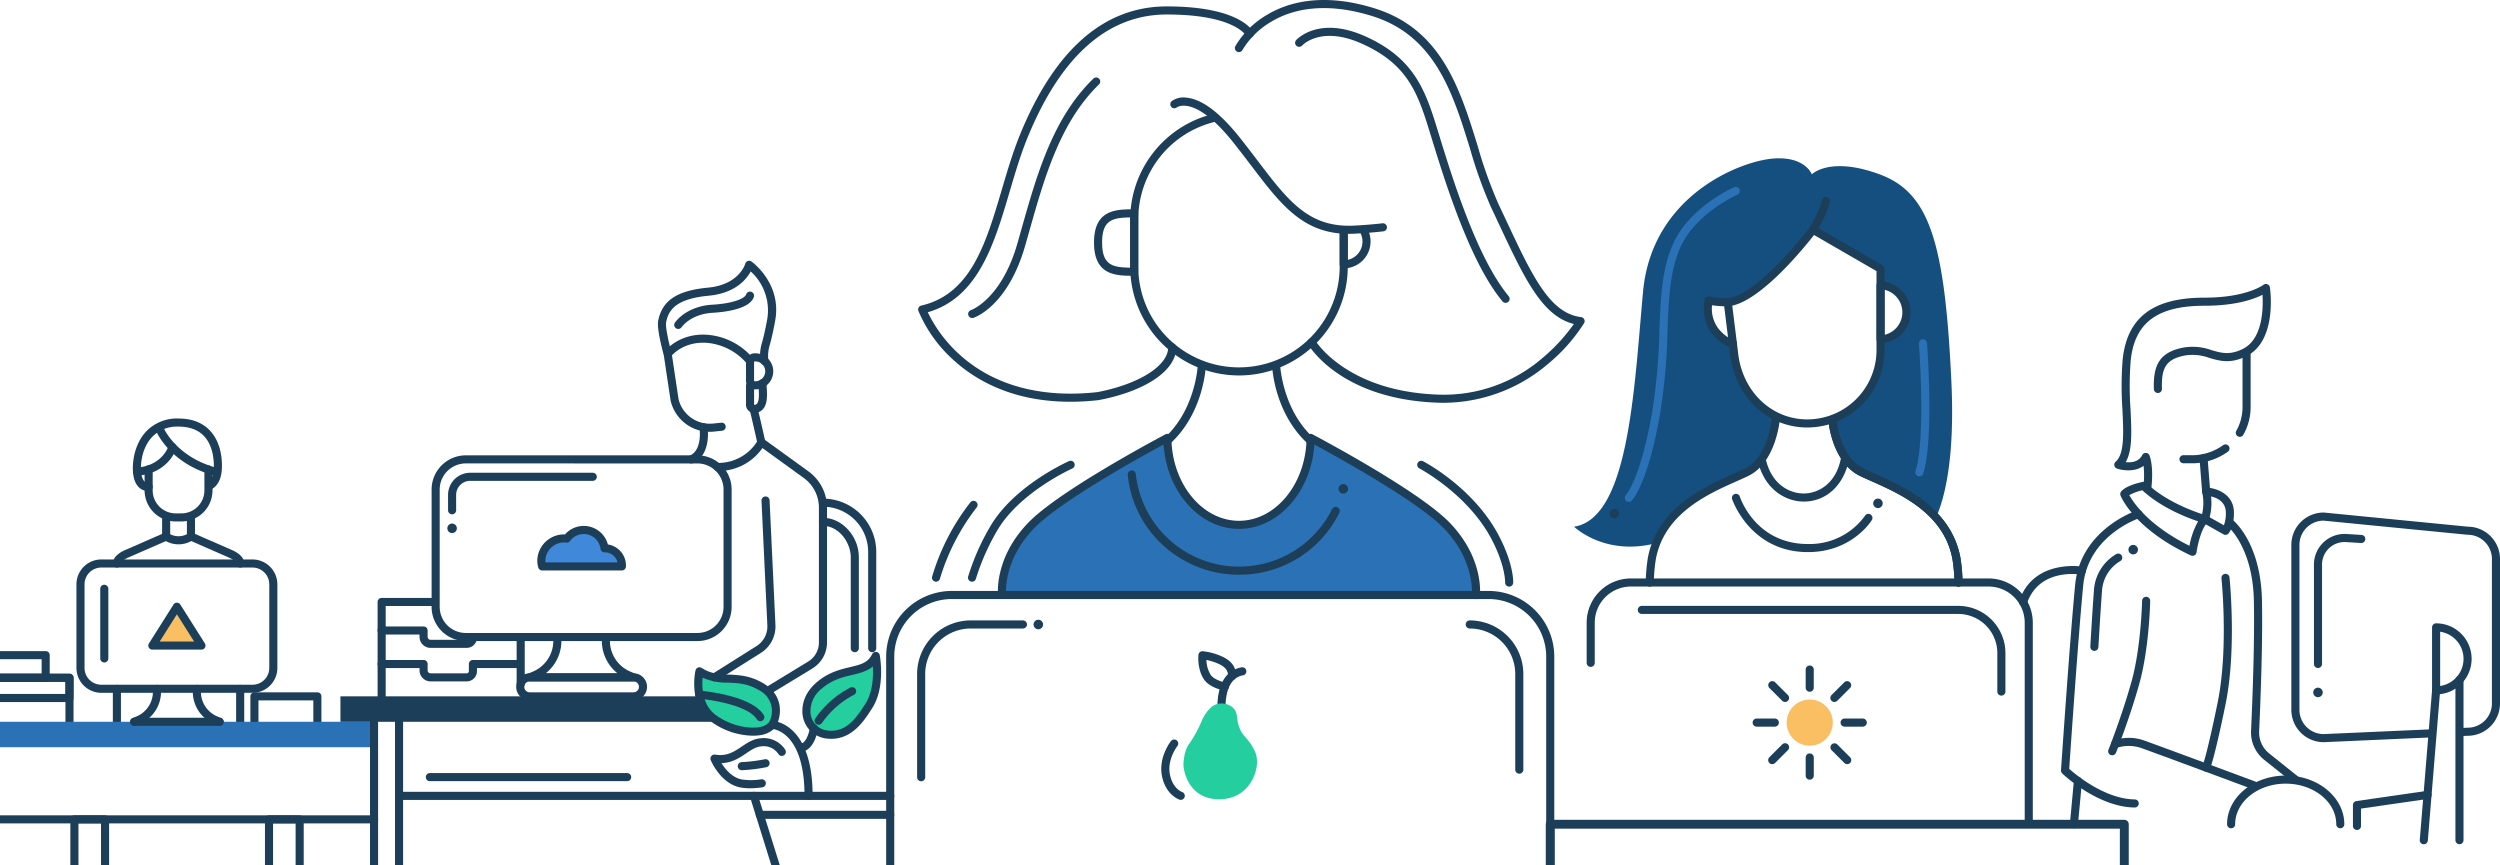 <svg xmlns="http://www.w3.org/2000/svg" width="767.572" height="265.733" viewBox="0 0 767.572 265.733">
  <g id="illustration_start_learning_now" data-name="illustration start learning now" transform="translate(-83.792 -1355.116)">
    <path id="Path_2567" data-name="Path 2567" d="M106.368,1808.227v-14.984a1.242,1.242,0,0,0-1.243-1.242H83.792v2.485h20.091v12.5H83.792v2.485h21.334A1.243,1.243,0,0,0,106.368,1808.227Z" transform="translate(0 -230.036)" fill="#1c3e58"/>
    <g id="Group_369" data-name="Group 369" transform="translate(156.293 1565.345)">
      <path id="Path_2568" data-name="Path 2568" d="M238.128,1813.227a1.242,1.242,0,0,1-1.243-1.243v-11.6a1.243,1.243,0,0,1,2.485,0v11.6A1.242,1.242,0,0,1,238.128,1813.227Z" transform="translate(-236.885 -1799.139)" fill="#1c3e58"/>
    </g>
    <g id="Group_370" data-name="Group 370" transform="translate(118.444 1565.345)">
      <path id="Path_2569" data-name="Path 2569" d="M158.2,1812.862a1.242,1.242,0,0,1-1.243-1.242v-11.239a1.243,1.243,0,0,1,2.485,0v11.239A1.242,1.242,0,0,1,158.2,1812.862Z" transform="translate(-156.962 -1799.139)" fill="#1c3e58"/>
    </g>
    <g id="Group_371" data-name="Group 371" transform="translate(160.667 1567.675)">
      <path id="Path_2570" data-name="Path 2570" d="M266.687,1815.817H247.363a1.242,1.242,0,0,1-1.243-1.243V1805.3a1.243,1.243,0,0,1,1.243-1.243h19.324a1.243,1.243,0,0,1,1.243,1.243v9.274A1.242,1.242,0,0,1,266.687,1815.817Zm-18.081-2.485h16.839v-6.789H248.605Z" transform="translate(-246.12 -1804.058)" fill="#1c3e58"/>
    </g>
    <g id="Group_372" data-name="Group 372" transform="translate(83.792 1576.719)">
      <rect id="Rectangle_112" data-name="Rectangle 112" width="114.847" height="7.812" fill="#2b71b5"/>
    </g>
    <path id="Path_2571" data-name="Path 2571" d="M324.919,1820.554a1.242,1.242,0,0,0-1.242,1.242v44.13h2.485V1821.8A1.243,1.243,0,0,0,324.919,1820.554Z" transform="translate(-126.281 -245.077)" fill="#1c3e58"/>
    <path id="Path_2572" data-name="Path 2572" d="M341.125,1820.554a1.243,1.243,0,0,0-1.243,1.242v44.13h2.485V1821.8A1.243,1.243,0,0,0,341.125,1820.554Z" transform="translate(-134.812 -245.077)" fill="#1c3e58"/>
    <path id="Path_2573" data-name="Path 2573" d="M1263.575,1886.729H1087.322a1.367,1.367,0,0,0-1.367,1.367v12.666h2.734v-11.3h173.519v11.3h2.734V1888.1A1.367,1.367,0,0,0,1263.575,1886.729Z" transform="translate(-527.561 -279.913)" fill="#1c3e58"/>
    <g id="Group_373" data-name="Group 373" transform="translate(767.564 1593.236)">
      <path id="Path_2574" data-name="Path 2574" d="M1562.4,1874.243a1.242,1.242,0,0,1-1.242-1.243c0-6.872-6.961-12.462-15.518-12.462s-15.518,5.591-15.518,12.462a1.242,1.242,0,1,1-2.485,0c0-8.241,8.076-14.947,18-14.947s18,6.705,18,14.947A1.242,1.242,0,0,1,1562.4,1874.243Z" transform="translate(-1527.634 -1858.053)" fill="#1c3e58"/>
    </g>
    <g id="Group_374" data-name="Group 374" transform="translate(806.211 1597.932)">
      <path id="Path_2575" data-name="Path 2575" d="M1610.484,1879.977a1.242,1.242,0,0,1-1.242-1.243v-6.4a1.242,1.242,0,0,1,1.064-1.23l21.654-3.127a1.242,1.242,0,1,1,.355,2.459l-20.589,2.974v5.319A1.242,1.242,0,0,1,1610.484,1879.977Z" transform="translate(-1609.242 -1867.969)" fill="#1c3e58"/>
    </g>
    <g id="Group_375" data-name="Group 375" transform="translate(837.679 1562.615)">
      <path id="Path_2576" data-name="Path 2576" d="M1676.931,1845.1a1.242,1.242,0,0,1-1.243-1.242v-49.226a1.242,1.242,0,0,1,2.485,0v49.226A1.242,1.242,0,0,1,1676.931,1845.1Z" transform="translate(-1675.688 -1793.395)" fill="#1c3e58"/>
    </g>
    <g id="Group_376" data-name="Group 376" transform="translate(826.722 1565.808)">
      <path id="Path_2577" data-name="Path 2577" d="M1653.8,1848.654c-.034,0-.068,0-.1,0a1.243,1.243,0,0,1-1.137-1.34l3.78-46.032a1.243,1.243,0,1,1,2.477.2l-3.78,46.032A1.243,1.243,0,0,1,1653.8,1848.654Z" transform="translate(-1652.553 -1800.136)" fill="#1c3e58"/>
    </g>
    <g id="Group_380" data-name="Group 380" transform="translate(567.071 1403.723)">
      <g id="Group_377" data-name="Group 377" transform="translate(47.19 44.195)">
        <path id="Path_2578" data-name="Path 2578" d="M1203.922,1551.117l1.568,12.59C1204.924,1559.131,1203.922,1551.117,1203.922,1551.117Z" transform="translate(-1203.922 -1551.117)" fill="#144f80"/>
      </g>
      <g id="Group_378" data-name="Group 378" transform="translate(48.758 56.785)">
        <path id="Path_2579" data-name="Path 2579" d="M1207.241,1577.776l-.009-.075.009.075Z" transform="translate(-1207.232 -1577.702)" fill="#144f80"/>
      </g>
      <g id="Group_379" data-name="Group 379">
        <path id="Path_2580" data-name="Path 2580" d="M1157.222,1554.222c8.04-3.883,9.046-16.768,9.046-16.768l.175-.4c-7.185-3.487-12.117-10.864-13.039-19.425-.029-.274-.169-1.419-.361-2.972,0,0-2.461-.187-5.471-3.878-3.186-3.906-1.987-9.319-1.987-9.319a28.7,28.7,0,0,0,5.882.532c9.936-.754,26.177-22.27,26.177-22.27l20.74,11.992v5.1a8.275,8.275,0,0,1,0,16.537v3.351a22.506,22.506,0,0,1-14.936,21.192l.134.226s1.006,12.22,9.047,16.1c5.588,2.7,15.94,6.307,22.778,13.9,2.925-6.652,5.788-19.054,4.722-41.72-2.01-42.759-6.67-58.017-22.019-63.681s-20.831,0-20.831,0-2.038-5.665-11.983-4.842-37.1,11.238-39.833,40.84-4.283,69.621-21.186,72.179c0,0,9.39,9.181,25.254,5.049C1134.772,1562.731,1149.988,1557.716,1157.222,1554.222Z" transform="translate(-1104.276 -1457.795)" fill="#144f80"/>
      </g>
    </g>
    <g id="Group_383" data-name="Group 383" transform="translate(439.828 1465.98)">
      <g id="Group_381" data-name="Group 381">
        <path id="Path_2581" data-name="Path 2581" d="M836.837,1615.952a1.242,1.242,0,0,1-.789-2.2c10.58-8.682,11.263-23.136,11.269-23.281a1.242,1.242,0,1,1,2.483.1c-.025.638-.742,15.722-12.176,25.105A1.237,1.237,0,0,1,836.837,1615.952Z" transform="translate(-835.593 -1589.274)" fill="#1c3e58"/>
      </g>
      <g id="Group_382" data-name="Group 382" transform="translate(34.521 0)">
        <path id="Path_2582" data-name="Path 2582" d="M921.452,1615.953a1.237,1.237,0,0,1-.787-.282c-11.434-9.383-12.151-24.467-12.176-25.105a1.243,1.243,0,0,1,2.483-.1h0c.006.145.715,14.621,11.268,23.281a1.242,1.242,0,0,1-.789,2.2Z" transform="translate(-908.488 -1589.274)" fill="#1c3e58"/>
      </g>
    </g>
    <path id="Path_2583" data-name="Path 2583" d="M878.87,1687.346s1.268-10.826-8.954-21.38c-8.644-8.926-35.471-23.509-41.783-26.88-.133,14.771-9.924,26.7-21.99,26.7s-21.858-11.926-21.99-26.7c-6.312,3.37-33.139,17.954-41.783,26.88-10.222,10.554-8.954,21.38-8.954,21.38Z" transform="translate(-341.95 -149.526)" fill="#2b71b5"/>
    <path id="Path_2584" data-name="Path 2584" d="M877.484,1687.208a1.167,1.167,0,0,1-.146-.009,1.243,1.243,0,0,1-1.09-1.377c.018-.168,1.007-10.44-8.612-20.372-7.89-8.147-31.691-21.36-39.727-25.707-.986,14.457-11.042,25.9-23.154,25.9s-22.168-11.445-23.155-25.9c-8.035,4.347-31.835,17.559-39.726,25.707-9.7,10.015-8.624,20.268-8.613,20.37a1.243,1.243,0,0,1-2.468.289c-.054-.466-1.215-11.536,9.3-22.389,8.63-8.911,34.4-23,42.091-27.111a1.242,1.242,0,0,1,1.828,1.085c.126,14.042,9.433,25.466,20.748,25.466s20.622-11.424,20.747-25.466a1.243,1.243,0,0,1,1.828-1.085c7.692,4.107,33.462,18.2,42.09,27.111,10.511,10.853,9.35,21.922,9.3,22.389A1.244,1.244,0,0,1,877.484,1687.208Z" transform="translate(-340.563 -148.145)" fill="#1c3e58"/>
    <g id="Group_384" data-name="Group 384" transform="translate(199.726 1538.692)">
      <path id="Path_2585" data-name="Path 2585" d="M329.839,1776.311a1.242,1.242,0,0,1-1.243-1.242V1744.1a1.242,1.242,0,0,1,1.243-1.242H346.01a1.242,1.242,0,1,1,0,2.485H331.081v29.731A1.242,1.242,0,0,1,329.839,1776.311Z" transform="translate(-328.596 -1742.853)" fill="#1c3e58"/>
    </g>
    <g id="Group_385" data-name="Group 385" transform="translate(188.314 1568.908)">
      <path id="Path_2586" data-name="Path 2586" d="M418.981,1813.4a11.129,11.129,0,0,1-4.193-6.716H304.5v7.812H419.346v-.843C419.225,1813.565,419.1,1813.486,418.981,1813.4Z" transform="translate(-304.5 -1806.682)" fill="#1c3e58"/>
    </g>
    <g id="Group_386" data-name="Group 386" transform="translate(123.753 1565.345)">
      <path id="Path_2587" data-name="Path 2587" d="M169.418,1811.766a1.242,1.242,0,0,1-.484-2.387l1.205-.508a8.2,8.2,0,0,0,5.024-7.571v-.918a1.243,1.243,0,0,1,2.485,0v.918a10.679,10.679,0,0,1-6.544,9.86l-1.205.508A1.243,1.243,0,0,1,169.418,1811.766Z" transform="translate(-168.174 -1799.139)" fill="#1c3e58"/>
    </g>
    <g id="Group_387" data-name="Group 387" transform="translate(142.989 1565.345)">
      <path id="Path_2588" data-name="Path 2588" d="M217.023,1811.766a1.243,1.243,0,0,1-.482-.1l-1.205-.508a10.679,10.679,0,0,1-6.544-9.86v-.918a1.243,1.243,0,0,1,2.485,0v.918a8.2,8.2,0,0,0,5.024,7.571l1.205.508a1.242,1.242,0,0,1-.483,2.387Z" transform="translate(-208.792 -1799.139)" fill="#1c3e58"/>
    </g>
    <g id="Group_388" data-name="Group 388" transform="translate(248.755 1516.593)">
      <path id="Path_2589" data-name="Path 2589" d="M459.471,1709.986c.006-.1.015-.2.015-.3a5.277,5.277,0,0,0-5.277-5.276l-.058,0a6.432,6.432,0,0,0-11.576-2.982c-.242-.024-.487-.036-.735-.036a6.943,6.943,0,0,0-7.092,6.784,6.5,6.5,0,0,0,.261,1.8Z" transform="translate(-433.506 -1697.552)" fill="#4088da"/>
      <path id="Path_2590" data-name="Path 2590" d="M458.09,1709.847H433.629a1.242,1.242,0,0,1-1.194-.9,7.777,7.777,0,0,1-.31-2.148,8.194,8.194,0,0,1,8.335-8.026l.17,0a7.672,7.672,0,0,1,13.174,3.086,6.529,6.529,0,0,1,5.544,6.446c0,.1-.006.2-.013.295l0,.072A1.243,1.243,0,0,1,458.09,1709.847Zm-23.447-2.485h22.108a4.042,4.042,0,0,0-3.892-3.088,1.252,1.252,0,0,1-1.321-1.083,5.188,5.188,0,0,0-9.341-2.4,1.242,1.242,0,0,1-1.124.5,5.741,5.741,0,0,0-6.463,5.511A4.9,4.9,0,0,0,434.643,1707.362Z" transform="translate(-432.125 -1696.17)" fill="#1c3e58"/>
    </g>
    <g id="Group_389" data-name="Group 389" transform="translate(128.186 1497.997)">
      <path id="Path_2591" data-name="Path 2591" d="M188.851,1674.116h-1.782a9.545,9.545,0,0,1-9.534-9.534v-6.447a1.242,1.242,0,0,1,2.485,0v6.447a7.057,7.057,0,0,0,7.049,7.049h1.782a7.057,7.057,0,0,0,7.049-7.049v-6.408a1.242,1.242,0,1,1,2.485,0v6.408A9.544,9.544,0,0,1,188.851,1674.116Z" transform="translate(-177.535 -1656.894)" fill="#1c3e58"/>
    </g>
    <g id="Group_390" data-name="Group 390" transform="translate(131.544 1485.532)">
      <path id="Path_2592" data-name="Path 2592" d="M203,1646.21a1.256,1.256,0,0,1-.327-.044c-13.8-3.752-17.8-13.486-17.96-13.9a1.243,1.243,0,0,1,2.31-.917c.046.114,3.774,9.013,16.3,12.418a1.243,1.243,0,0,1-.325,2.442Z" transform="translate(-184.624 -1630.568)" fill="#1c3e58"/>
    </g>
    <g id="Group_391" data-name="Group 391" transform="translate(124.623 1491.167)">
      <path id="Path_2593" data-name="Path 2593" d="M171.252,1652.473a1.243,1.243,0,0,1-.095-2.482c7.828-.606,9.7-6.4,9.774-6.646a1.242,1.242,0,0,1,2.381.712c-.093.313-2.381,7.669-11.963,8.412C171.317,1652.472,171.284,1652.473,171.252,1652.473Z" transform="translate(-170.011 -1642.465)" fill="#1c3e58"/>
    </g>
    <g id="Group_392" data-name="Group 392" transform="translate(124.581 1483.614)">
      <path id="Path_2594" data-name="Path 2594" d="M174.5,1648.755a3.876,3.876,0,0,1-2.371-.817c-1.251-.964-1.98-2.648-2.165-5.005-.27-3.428.609-8.724,3.974-12.363a13.031,13.031,0,0,1,10.01-4.052c4.072,0,7.309,1.237,9.619,3.675,3.689,3.894,3.8,9.563,3.682,11.819-.3,5.616-3.7,6.456-3.842,6.489l-.554-2.422-.039.01c.072-.022,1.757-.575,1.954-4.211.081-1.51.106-6.693-3-9.976-1.823-1.924-4.452-2.9-7.815-2.9a10.647,10.647,0,0,0-8.185,3.254c-2.82,3.051-3.552,7.553-3.322,10.481.156,1.986.721,2.838,1.167,3.2a1.377,1.377,0,0,0,.967.327,1.229,1.229,0,0,1,1.429,1,1.257,1.257,0,0,1-1.017,1.446A2.874,2.874,0,0,1,174.5,1648.755Z" transform="translate(-169.923 -1626.518)" fill="#1c3e58"/>
    </g>
    <g id="Group_393" data-name="Group 393" transform="translate(107.263 1526.885)">
      <path id="Path_2595" data-name="Path 2595" d="M187.406,1758.866H140.992a7.647,7.647,0,0,1-7.638-7.638v-25.673a7.647,7.647,0,0,1,7.638-7.638h46.414a7.647,7.647,0,0,1,7.638,7.638v25.673A7.646,7.646,0,0,1,187.406,1758.866ZM140.992,1720.4a5.159,5.159,0,0,0-5.153,5.153v25.673a5.159,5.159,0,0,0,5.153,5.153h46.414a5.159,5.159,0,0,0,5.153-5.153v-25.673a5.159,5.159,0,0,0-5.153-5.153Z" transform="translate(-133.354 -1717.917)" fill="#1c3e58"/>
    </g>
    <g id="Group_394" data-name="Group 394" transform="translate(114.573 1534.652)">
      <path id="Path_2596" data-name="Path 2596" d="M150.031,1758.18a1.242,1.242,0,0,1-1.242-1.242v-21.38a1.242,1.242,0,1,1,2.485,0v21.38A1.242,1.242,0,0,1,150.031,1758.18Z" transform="translate(-148.789 -1734.316)" fill="#1c3e58"/>
    </g>
    <g id="Group_397" data-name="Group 397" transform="translate(118.444 1512.388)">
      <g id="Group_395" data-name="Group 395">
        <path id="Path_2597" data-name="Path 2597" d="M158.2,1704.279a1.242,1.242,0,0,1-1.243-1.243c0-2.493,3.218-3.912,3.863-4.171l11.261-4.931v-5.4a1.243,1.243,0,0,1,2.485,0v6.215a1.243,1.243,0,0,1-.744,1.138l-12.041,5.271c-1.1.448-2.339,1.357-2.339,1.88A1.243,1.243,0,0,1,158.2,1704.279Z" transform="translate(-156.962 -1687.29)" fill="#1c3e58"/>
      </g>
      <g id="Group_396" data-name="Group 396" transform="translate(22.726)">
        <path id="Path_2598" data-name="Path 2598" d="M221.316,1704.279a1.243,1.243,0,0,1-1.243-1.243c0-.529-1.238-1.437-2.3-1.865l-12.076-5.286a1.243,1.243,0,0,1-.744-1.138v-6.215a1.243,1.243,0,0,1,2.485,0v5.4l11.3,4.945c.61.244,3.828,1.663,3.828,4.156A1.242,1.242,0,0,1,221.316,1704.279Z" transform="translate(-204.949 -1687.29)" fill="#1c3e58"/>
      </g>
    </g>
    <g id="Group_398" data-name="Group 398" transform="translate(134.121 1518.604)">
      <path id="Path_2599" data-name="Path 2599" d="M194.557,1704.052a8.089,8.089,0,0,1-4.49-1.362l1.378-2.069a5.6,5.6,0,0,0,6.223,0,1.243,1.243,0,0,1,1.378,2.068A8.088,8.088,0,0,1,194.557,1704.052Z" transform="translate(-190.067 -1700.413)" fill="#1c3e58"/>
    </g>
    <g id="Group_399" data-name="Group 399" transform="translate(123.754 1575.477)">
      <path id="Path_2600" data-name="Path 2600" d="M195.643,1823.039H169.417a1.242,1.242,0,0,1,0-2.485h26.225a1.242,1.242,0,0,1,0,2.485Z" transform="translate(-168.175 -1820.554)" fill="#1c3e58"/>
    </g>
    <path id="Path_2601" data-name="Path 2601" d="M106.368,1799.456v-6.213a1.242,1.242,0,0,0-1.243-1.242H83.792v2.485h20.091v3.728H83.792v2.484h21.334A1.242,1.242,0,0,0,106.368,1799.456Z" transform="translate(0 -230.034)" fill="#1c3e58"/>
    <path id="Path_2602" data-name="Path 2602" d="M99.059,1785.524v-6.944a1.243,1.243,0,0,0-1.243-1.243H83.792v2.485H96.574v4.459H83.792v2.485H97.817A1.243,1.243,0,0,0,99.059,1785.524Z" transform="translate(0 -222.314)" fill="#1c3e58"/>
    <path id="Path_2603" data-name="Path 2603" d="M199.881,1885.076a1.242,1.242,0,0,0-1.243-1.242H83.792v2.485H198.638A1.243,1.243,0,0,0,199.881,1885.076Z" transform="translate(0 -278.389)" fill="#1c3e58"/>
    <g id="Group_400" data-name="Group 400" transform="translate(214.527 1592.471)">
      <path id="Path_2604" data-name="Path 2604" d="M421.668,1858.923H361.093a1.242,1.242,0,1,1,0-2.485h60.575a1.242,1.242,0,1,1,0,2.485Z" transform="translate(-359.85 -1856.438)" fill="#1c3e58"/>
    </g>
    <g id="Group_401" data-name="Group 401" transform="translate(216.308 1494.918)">
      <path id="Path_2605" data-name="Path 2605" d="M445.234,1707.429H374.106a10.505,10.505,0,0,1-10.493-10.493V1660.9a10.505,10.505,0,0,1,10.493-10.493h71.128a10.506,10.506,0,0,1,10.493,10.493v36.038A10.506,10.506,0,0,1,445.234,1707.429Zm-71.128-54.54a8.017,8.017,0,0,0-8.008,8.008v36.038a8.017,8.017,0,0,0,8.008,8.008h71.128a8.017,8.017,0,0,0,8.008-8.008V1660.9a8.017,8.017,0,0,0-8.008-8.008Z" transform="translate(-363.612 -1650.405)" fill="#1c3e58"/>
    </g>
    <g id="Group_402" data-name="Group 402" transform="translate(221.358 1500.263)">
      <path id="Path_2606" data-name="Path 2606" d="M375.518,1674.442a1.242,1.242,0,0,1-1.243-1.242v-4.718a6.811,6.811,0,0,1,6.8-6.8h37.63a1.242,1.242,0,1,1,0,2.484h-37.63a4.324,4.324,0,0,0-4.319,4.319v4.718A1.242,1.242,0,0,1,375.518,1674.442Z" transform="translate(-374.275 -1661.679)" fill="#1c3e58"/>
    </g>
    <g id="Group_405" data-name="Group 405" transform="translate(242.279 1549.499)">
      <g id="Group_403" data-name="Group 403" transform="translate(2.889)">
        <path id="Path_2607" data-name="Path 2607" d="M457.708,1780.5H425.794a1.243,1.243,0,0,1-.483-2.387l1.467-.619a10.246,10.246,0,0,0,6.279-9.461v-1.117a1.243,1.243,0,0,1,2.485,0v1.117a12.726,12.726,0,0,1-4.811,9.982h22.039a12.726,12.726,0,0,1-4.811-9.982v-1.117a1.243,1.243,0,0,1,2.485,0v1.117a10.246,10.246,0,0,0,6.279,9.461l1.467.619a1.243,1.243,0,0,1-.483,2.387Z" transform="translate(-424.552 -1765.672)" fill="#1c3e58"/>
      </g>
      <g id="Group_404" data-name="Group 404" transform="translate(0 12.342)">
        <path id="Path_2608" data-name="Path 2608" d="M454.464,1800.055H422.613a4.161,4.161,0,0,1,0-8.322h31.851a4.161,4.161,0,0,1,0,8.322Zm-31.851-5.837a1.676,1.676,0,1,0,0,3.352h31.851a1.676,1.676,0,0,0,0-3.352Z" transform="translate(-418.452 -1791.733)" fill="#1c3e58"/>
      </g>
    </g>
    <g id="Group_406" data-name="Group 406" transform="translate(199.726 1557.742)">
      <path id="Path_2609" data-name="Path 2609" d="M355.953,1789.662H344.873a3.4,3.4,0,0,1-3.4-3.395v-.7h-11.64a1.242,1.242,0,1,1,0-2.484h12.882a1.242,1.242,0,0,1,1.243,1.242v1.947a.911.911,0,0,0,.91.91h11.079a.671.671,0,0,0,.67-.67v-2.187a1.242,1.242,0,0,1,1.243-1.242h14.116a1.242,1.242,0,1,1,0,2.484H359.108v.944A3.159,3.159,0,0,1,355.953,1789.662Z" transform="translate(-328.596 -1783.078)" fill="#1c3e58"/>
    </g>
    <g id="Group_407" data-name="Group 407" transform="translate(199.726 1547.452)">
      <path id="Path_2610" data-name="Path 2610" d="M355.953,1767.928H344.873a3.4,3.4,0,0,1-3.4-3.394v-.7h-11.64a1.242,1.242,0,1,1,0-2.485h12.882a1.242,1.242,0,0,1,1.243,1.242v1.947a.911.911,0,0,0,.91.91h11.079a.671.671,0,0,0,.67-.67,1.243,1.243,0,0,1,2.485,0A3.158,3.158,0,0,1,355.953,1767.928Z" transform="translate(-328.596 -1761.345)" fill="#1c3e58"/>
    </g>
    <g id="Group_408" data-name="Group 408" transform="translate(242.416 1549.499)">
      <path id="Path_2611" data-name="Path 2611" d="M419.984,1782.531a1.242,1.242,0,0,1-1.243-1.243v-14.374a1.242,1.242,0,1,1,2.485,0v14.374A1.242,1.242,0,0,1,419.984,1782.531Z" transform="translate(-418.741 -1765.672)" fill="#1c3e58"/>
    </g>
    <g id="Group_409" data-name="Group 409" transform="translate(285.802 1435.177)">
      <path id="Path_2612" data-name="Path 2612" d="M526.261,1576.732a12.371,12.371,0,0,1-12.008-9.5c-.008-.034-.015-.068-.019-.1l-2.1-14c-.417-1.5-2.186-8.1-1.7-10.543,1.24-6.195,5.811-9.221,15.284-10.12,9.625-.913,11.417-7.261,11.434-7.325a1.243,1.243,0,0,1,1.927-.69c.381.275,9.312,6.857,7.278,18.1-.661,3.653-1.194,5.723-1.584,7.235a11.687,11.687,0,0,0-.522,5.08,1.242,1.242,0,1,1-2.475.215,13.99,13.99,0,0,1,.591-5.916c.38-1.474.9-3.494,1.545-7.057a16.115,16.115,0,0,0-5.081-14.61c-1.307,2.437-4.724,6.672-12.878,7.445-10.262.974-12.351,4.484-13.082,8.133-.3,1.476.87,6.586,1.674,9.46a1.274,1.274,0,0,1,.032.151l2.1,14.023a9.879,9.879,0,0,0,10.6,7.484l2.537-.265a1.243,1.243,0,0,1,.259,2.472l-2.537.265A12.182,12.182,0,0,1,526.261,1576.732Z" transform="translate(-510.353 -1524.218)" fill="#1c3e58"/>
    </g>
    <g id="Group_410" data-name="Group 410" transform="translate(294.768 1485.03)">
      <path id="Path_2613" data-name="Path 2613" d="M530.531,1641.889a1.243,1.243,0,0,1-.485-2.387c4.042-1.712,3.041-8.493,3.03-8.562a1.243,1.243,0,0,1,2.455-.386c.056.357,1.313,8.767-4.516,11.235A1.231,1.231,0,0,1,530.531,1641.889Z" transform="translate(-529.287 -1629.506)" fill="#1c3e58"/>
    </g>
    <g id="Group_411" data-name="Group 411" transform="translate(287.558 1457.856)">
      <path id="Path_2614" data-name="Path 2614" d="M540.584,1581.472a1.24,1.24,0,0,1-.994-.5,18.179,18.179,0,0,0-12-6.316c-7.48-.654-11.148,3.979-11.3,4.177a1.243,1.243,0,0,1-1.978-1.5c.184-.242,4.595-5.932,13.5-5.147a20.373,20.373,0,0,1,13.767,7.3,1.243,1.243,0,0,1-.992,1.99Z" transform="translate(-514.062 -1572.111)" fill="#1c3e58"/>
    </g>
    <g id="Group_412" data-name="Group 412" transform="translate(312.836 1463.589)">
      <path id="Path_2615" data-name="Path 2615" d="M570.1,1595.292a2.692,2.692,0,0,1-2.666-2.71v-5.653a2.689,2.689,0,0,1,2.646-2.71h.019a5.539,5.539,0,1,1,0,11.073Zm-.015-8.588c-.082,0-.165.112-.165.225v5.653c0,.114.084.225.169.225a3.056,3.056,0,1,0,.011-6.1Z" transform="translate(-567.439 -1584.219)" fill="#1c3e58"/>
    </g>
    <g id="Group_413" data-name="Group 413" transform="translate(312.836 1471.508)">
      <path id="Path_2616" data-name="Path 2616" d="M569.8,1611.355a2.557,2.557,0,0,1-2.36-2.71v-5.653a1.243,1.243,0,1,1,2.485,0v5.653a.591.591,0,0,0,.039.22,1.122,1.122,0,0,0,.812-.333c.8-.852.642-3.256.539-4.846-.035-.545-.069-1.06-.069-1.5a1.243,1.243,0,0,1,2.485,0c0,.357.031.833.064,1.336.139,2.139.329,5.068-1.206,6.706A3.657,3.657,0,0,1,569.8,1611.355Z" transform="translate(-567.439 -1600.946)" fill="#1c3e58"/>
    </g>
    <g id="Group_414" data-name="Group 414" transform="translate(302.809 1479.429)">
      <path id="Path_2617" data-name="Path 2617" d="M547.509,1637.979a1.242,1.242,0,1,1,0-2.485,14.061,14.061,0,0,0,12.169-6.534c-.591-2.722-2.217-9.682-2.235-9.756a1.242,1.242,0,0,1,2.42-.566c.076.324,1.862,7.962,2.346,10.271a1.244,1.244,0,0,1-.109.82A16.468,16.468,0,0,1,547.509,1637.979Z" transform="translate(-546.266 -1617.678)" fill="#1c3e58"/>
    </g>
    <g id="Group_415" data-name="Group 415" transform="translate(316.293 1489.659)">
      <path id="Path_2618" data-name="Path 2618" d="M577.8,1718.227a1.243,1.243,0,0,1-.647-2.3l13.253-8.071a6.836,6.836,0,0,0,3.261-5.8V1660.6a11.228,11.228,0,0,0-4.633-9.071l-13.781-9.972a1.243,1.243,0,1,1,1.457-2.013l13.781,9.973a13.719,13.719,0,0,1,5.662,11.084v41.448a9.336,9.336,0,0,1-4.454,7.927l-13.253,8.071A1.244,1.244,0,0,1,577.8,1718.227Z" transform="translate(-574.737 -1639.306)" fill="#1c3e58"/>
    </g>
    <path id="Path_2619" data-name="Path 2619" d="M451.264,1869.465a1.242,1.242,0,0,0-1.186-.872H341.125a1.242,1.242,0,1,0,0,2.485h108.04l6.282,20.137h2.538a1.234,1.234,0,0,0-.051-.37Z" transform="translate(-134.812 -270.366)" fill="#1c3e58"/>
    <g id="Group_416" data-name="Group 416" transform="translate(314.024 1598.227)">
      <path id="Path_2620" data-name="Path 2620" d="M613.035,1871.078H571.19a1.242,1.242,0,1,1,0-2.485h41.845a1.242,1.242,0,1,1,0,2.485Z" transform="translate(-569.947 -1868.593)" fill="#1c3e58"/>
    </g>
    <g id="Group_417" data-name="Group 417" transform="translate(315.84 1604.049)">
      <path id="Path_2621" data-name="Path 2621" d="M615.054,1883.371H575.025a1.242,1.242,0,1,1,0-2.485h40.029a1.242,1.242,0,1,1,0,2.485Z" transform="translate(-573.782 -1880.886)" fill="#1c3e58"/>
    </g>
    <path id="Path_2622" data-name="Path 2622" d="M559.213,1806.918s4.058-7.276-3.35-11.69-12.684-.691-18.989-4.756c0,0-2.193,9.662,4.248,14.39,5.081,3.73,11.122,4.677,14.859,3.868a6.449,6.449,0,0,0,3.231-1.812Z" transform="translate(-238.323 -229.231)" fill="#25ce9e"/>
    <path id="Path_2623" data-name="Path 2623" d="M551.879,1808.86a22.384,22.384,0,0,1-12.893-4.374c-7.017-5.151-4.821-15.24-4.725-15.667a1.243,1.243,0,0,1,1.885-.769c2.808,1.811,5.347,1.918,8.286,2.043,3.1.131,6.621.28,10.665,2.689,6.68,3.98,5.406,10.481,3.8,13.363a1.222,1.222,0,0,1-.2.264,7.663,7.663,0,0,1-3.857,2.158A14.143,14.143,0,0,1,551.879,1808.86Zm-15.432-17.8c-.256,2.791-.165,8.362,4.01,11.426,4.812,3.532,10.556,4.372,13.861,3.656a5.167,5.167,0,0,0,2.484-1.347,7.138,7.138,0,0,0-2.977-9.874c-3.5-2.088-6.416-2.211-9.5-2.342A19.17,19.17,0,0,1,536.447,1791.057Z" transform="translate(-236.927 -227.862)" fill="#1c3e58"/>
    <g id="Group_418" data-name="Group 418" transform="translate(330.139 1555.262)">
      <path id="Path_2624" data-name="Path 2624" d="M612.89,1804.622a7.152,7.152,0,0,1-6.272-6.584c-.159-2.5.578-5.62,3.943-8.5,7.127-6.1,14.39-2.947,17.337-9.046,0,0,1.713,9.251-2.056,15.212C622.8,1800.518,619.3,1805.4,612.89,1804.622Z" transform="translate(-605.356 -1779.249)" fill="#25ce9e"/>
      <path id="Path_2625" data-name="Path 2625" d="M612.83,1804.564a12.246,12.246,0,0,1-1.47-.091h0a8.361,8.361,0,0,1-7.362-7.739c-.16-2.5.47-6.181,4.375-9.524,3.611-3.089,7.311-3.968,10.284-4.675,3.164-.751,5.45-1.294,6.742-3.966a1.242,1.242,0,0,1,2.34.314c.073.4,1.756,9.8-2.227,16.1C623.067,1798.854,619.456,1804.564,612.83,1804.564Zm-1.171-2.558c5.56.676,8.613-3.381,11.752-8.347,2.191-3.466,2.368-8.254,2.2-11.32-1.768,1.52-4.029,2.057-6.38,2.615-2.854.678-6.089,1.446-9.243,4.145a8.862,8.862,0,0,0-3.511,7.477,5.875,5.875,0,0,0,5.181,5.43Z" transform="translate(-603.975 -1777.868)" fill="#1c3e58"/>
    </g>
    <g id="Group_419" data-name="Group 419" transform="translate(333.896 1566.087)">
      <path id="Path_2626" data-name="Path 2626" d="M613.15,1812.247a1.243,1.243,0,0,1-1.043-1.916,29.647,29.647,0,0,1,10.773-9.5,1.242,1.242,0,1,1,1.1,2.229,27.451,27.451,0,0,0-9.783,8.615A1.241,1.241,0,0,1,613.15,1812.247Z" transform="translate(-611.908 -1800.704)" fill="#1c3e58"/>
    </g>
    <g id="Group_420" data-name="Group 420" transform="translate(329.166 1577.548)">
      <path id="Path_2627" data-name="Path 2627" d="M603.164,1833.134a1.243,1.243,0,0,1-.426-2.411c1.408-.513,2.275-3.415,2.474-4.74a1.242,1.242,0,1,1,2.457.369c-.085.565-.921,5.553-4.08,6.706A1.257,1.257,0,0,1,603.164,1833.134Z" transform="translate(-601.921 -1824.926)" fill="#1c3e58"/>
    </g>
    <g id="Group_421" data-name="Group 421" transform="translate(301.918 1581.761)">
      <path id="Path_2628" data-name="Path 2628" d="M556.515,1849.2a14.859,14.859,0,0,1-3.263-.32c-5.815-1.342-8.655-8.03-8.773-8.314a1.243,1.243,0,0,1,1.355-1.7c3.575.607,5.8-.888,8.159-2.47,1.72-1.153,3.5-2.347,5.726-2.533a7.833,7.833,0,0,1,7.666,3.56,1.242,1.242,0,0,1-2.177,1.2,5.4,5.4,0,0,0-5.283-2.28c-1.585.131-2.958,1.053-4.547,2.12-2.066,1.386-4.355,2.923-7.6,3.026,1.12,1.79,3.156,4.311,6.028,4.974a19.419,19.419,0,0,0,6.166-.014,1.243,1.243,0,0,1,.413,2.451A25.813,25.813,0,0,1,556.515,1849.2Z" transform="translate(-544.384 -1833.823)" fill="#1c3e58"/>
    </g>
    <g id="Group_422" data-name="Group 422" transform="translate(310.308 1588.205)">
      <path id="Path_2629" data-name="Path 2629" d="M563.343,1850.822a1.242,1.242,0,0,1-.058-2.483,50.809,50.809,0,0,0,7.11-.879,1.243,1.243,0,0,1,.539,2.426,52.248,52.248,0,0,1-7.532.935Z" transform="translate(-562.101 -1847.43)" fill="#1c3e58"/>
    </g>
    <g id="Group_423" data-name="Group 423" transform="translate(297.253 1567.174)">
      <path id="Path_2630" data-name="Path 2630" d="M554.513,1812.381a1.24,1.24,0,0,1-1.055-.585c-2.648-4.243-13.731-6-17.779-6.317a1.243,1.243,0,0,1,.194-2.478c.645.051,15.842,1.308,19.693,7.479a1.243,1.243,0,0,1-1.053,1.9Z" transform="translate(-534.534 -1802.998)" fill="#1c3e58"/>
    </g>
    <g id="Group_424" data-name="Group 424" transform="translate(301.888 1507.517)">
      <path id="Path_2631" data-name="Path 2631" d="M545.564,1733.829a1.243,1.243,0,0,1-.663-2.294l13.609-8.563a7.117,7.117,0,0,0,3.314-6.349l-1.8-38.3a1.243,1.243,0,0,1,2.483-.116l1.8,38.3a9.607,9.607,0,0,1-4.473,8.57l-13.61,8.563A1.237,1.237,0,0,1,545.564,1733.829Z" transform="translate(-544.32 -1677.016)" fill="#1c3e58"/>
    </g>
    <g id="Group_425" data-name="Group 425" transform="translate(335.221 1508.204)">
      <path id="Path_2632" data-name="Path 2632" d="M631.069,1725.626a1.242,1.242,0,0,1-1.243-1.242v-29.557a13.9,13.9,0,0,0-13.878-13.879,1.242,1.242,0,1,1,0-2.485,16.382,16.382,0,0,1,16.364,16.363v29.557A1.243,1.243,0,0,1,631.069,1725.626Z" transform="translate(-614.706 -1678.463)" fill="#1c3e58"/>
    </g>
    <g id="Group_426" data-name="Group 426" transform="translate(335.221 1514.097)">
      <path id="Path_2633" data-name="Path 2633" d="M625.725,1732.177a1.242,1.242,0,0,1-1.243-1.242v-27.912c0-4.546-3.649-9.63-8.533-9.63a1.242,1.242,0,1,1,0-2.485c5.87,0,11.019,5.661,11.019,12.115v27.912A1.242,1.242,0,0,1,625.725,1732.177Z" transform="translate(-614.706 -1690.907)" fill="#1c3e58"/>
    </g>
    <g id="Group_427" data-name="Group 427" transform="translate(430.79 1389.994)">
      <path id="Path_2634" data-name="Path 2634" d="M849.91,1509.163a33.44,33.44,0,0,1-33.4-33.4v-14.436A33.415,33.415,0,0,1,842.28,1428.8a1.243,1.243,0,1,1,.565,2.42,30.778,30.778,0,0,0-23.853,30.107v14.436a30.918,30.918,0,1,0,61.836,0v-11.153a1.242,1.242,0,1,1,2.485,0v11.153A33.44,33.44,0,0,1,849.91,1509.163Z" transform="translate(-816.507 -1428.764)" fill="#1c3e58"/>
    </g>
    <g id="Group_428" data-name="Group 428" transform="translate(495.111 1424.578)">
      <path id="Path_2635" data-name="Path 2635" d="M953.57,1514.759a1.243,1.243,0,0,1-1.243-1.243V1503.24a1.242,1.242,0,1,1,2.485,0v8.9a5.761,5.761,0,0,0,3.771-8.459,1.243,1.243,0,0,1,2.162-1.226,8.246,8.246,0,0,1-7.175,12.3Z" transform="translate(-952.327 -1501.825)" fill="#1c3e58"/>
    </g>
    <g id="Group_429" data-name="Group 429" transform="translate(419.688 1419.381)">
      <path id="Path_2636" data-name="Path 2636" d="M805.409,1511.262c-5.5,0-12.343,0-12.343-10.206s6.844-10.206,12.343-10.206a1.242,1.242,0,0,1,1.243,1.242v17.927A1.242,1.242,0,0,1,805.409,1511.262Zm-1.242-17.92c-5.52.074-8.616.851-8.616,7.714s3.1,7.64,8.616,7.714Z" transform="translate(-793.066 -1490.851)" fill="#1c3e58"/>
    </g>
    <g id="Group_430" data-name="Group 430" transform="translate(443.117 1385.063)">
      <path id="Path_2637" data-name="Path 2637" d="M897.394,1460.2c-14.091,0-20.863-8.9-30.083-21.023-1.72-2.262-3.5-4.6-5.447-7.045-11.742-14.741-17.244-10.812-17.3-10.771a1.23,1.23,0,0,1-1.74-.157,1.254,1.254,0,0,1,.159-1.76,6.163,6.163,0,0,1,4.527-1.05c4.744.469,10.226,4.569,16.3,12.188,1.964,2.466,3.752,4.816,5.481,7.089,9.513,12.507,15.794,20.775,29.917,19.991,3.169-.174,6.012-.409,8.451-.7a1.242,1.242,0,1,1,.291,2.468c-2.49.294-5.385.532-8.605.709Q898.345,1460.2,897.394,1460.2Z" transform="translate(-842.538 -1418.35)" fill="#1c3e58"/>
    </g>
    <g id="Group_431" data-name="Group 431" transform="translate(462.95 1355.116)">
      <path id="Path_2638" data-name="Path 2638" d="M948.466,1478.785c-.6,0-1.205-.011-1.819-.033-29.674-1.063-39.385-17.26-39.783-17.948a1.243,1.243,0,0,1,2.151-1.245c.09.154,9.511,15.7,37.721,16.71a46.262,46.262,0,0,0,32.016-11.161,54.728,54.728,0,0,0,9.731-10.517c-9.764-2.43-15.166-13.952-23.1-30.872q-1.1-2.348-2.274-4.836a138.138,138.138,0,0,1-6.514-18.136c-5.271-17.044-10.722-34.669-30.01-40.688-12.157-3.794-22.914-3.179-31.107,1.779a24.921,24.921,0,0,0-8.719,8.574,1.242,1.242,0,1,1-2.2-1.15,27.129,27.129,0,0,1,9.635-9.55c6.15-3.722,16.891-7.094,33.133-2.025,20.535,6.409,26.183,24.668,31.644,42.327a136.522,136.522,0,0,0,6.386,17.807q1.178,2.489,2.278,4.843c8.085,17.245,13.427,28.638,23.063,29.813a1.243,1.243,0,0,1,.922,1.86,53.323,53.323,0,0,1-11.207,12.622A49.615,49.615,0,0,1,948.466,1478.785Z" transform="translate(-884.416 -1355.116)" fill="#1c3e58"/>
    </g>
    <g id="Group_432" data-name="Group 432" transform="translate(365.691 1357.081)">
      <path id="Path_2639" data-name="Path 2639" d="M725.772,1480.653c-17.448,0-28.682-6.438-35.292-12.3a42.374,42.374,0,0,1-11.359-15.6,1.242,1.242,0,0,1,.889-1.634c15.257-3.521,19.868-19.148,24.751-35.692,1.645-5.574,3.346-11.338,5.487-16.6,10.675-26.249,25.864-39.559,45.144-39.559,22.594,0,26.413,7.578,26.564,7.9a1.242,1.242,0,0,1-2.239,1.077c-.088-.158-3.8-6.493-24.325-6.493-18.171,0-32.585,12.789-42.842,38.01-2.094,5.15-3.777,10.854-5.405,16.37-4.727,16.017-9.611,32.564-25.141,37.039a42.453,42.453,0,0,0,10.219,13.406c10.4,9.173,24.883,13.013,41.878,11.113,12.769-2.442,21.694-8.086,21.711-13.733a1.243,1.243,0,0,1,1.243-1.239h0a1.242,1.242,0,0,1,1.239,1.246c-.021,7.079-9.355,13.428-23.777,16.176-.031.006-.063.011-.094.014A77.444,77.444,0,0,1,725.772,1480.653Z" transform="translate(-679.047 -1359.266)" fill="#1c3e58"/>
    </g>
    <g id="Group_433" data-name="Group 433" transform="translate(381.041 1378.873)">
      <path id="Path_2640" data-name="Path 2640" d="M712.7,1479.167a1.243,1.243,0,0,1-.387-2.423c.12-.041,9.346-3.334,14.268-20.485q.641-2.232,1.273-4.479c4.739-16.76,9.639-34.092,22.081-46.149a1.243,1.243,0,0,1,1.729,1.784c-11.962,11.593-16.77,28.6-21.419,45.041q-.636,2.249-1.275,4.489c-5.33,18.57-15.46,22.025-15.889,22.164A1.254,1.254,0,0,1,712.7,1479.167Z" transform="translate(-711.458 -1405.28)" fill="#1c3e58"/>
    </g>
    <g id="Group_434" data-name="Group 434" transform="translate(481.407 1363.649)">
      <path id="Path_2641" data-name="Path 2641" d="M988.04,1457.585a1.242,1.242,0,0,1-.956-.448c-10.07-12.109-17.744-37.066-21.867-50.473-.372-1.211-.713-2.32-1.022-3.309-3.465-11.088-6.952-19.4-20.334-25.366-12.442-5.548-18.075.359-18.309.614a1.243,1.243,0,0,1-1.846-1.663c.278-.311,6.98-7.547,21.167-1.22,14.3,6.379,18.151,15.558,21.694,26.894.31.992.652,2.1,1.026,3.319,4.071,13.241,11.651,37.889,21.4,49.614a1.243,1.243,0,0,1-.955,2.037Z" transform="translate(-923.39 -1373.134)" fill="#1c3e58"/>
    </g>
    <path id="Path_2642" data-name="Path 2642" d="M843.286,1738.367H678.462a20.178,20.178,0,0,0-20.155,20.155v64.139h2.485v-64.139a17.69,17.69,0,0,1,17.67-17.67H843.286a17.69,17.69,0,0,1,17.67,17.67v64.139h2.485v-64.139A20.178,20.178,0,0,0,843.286,1738.367Z" transform="translate(-302.437 -201.812)" fill="#1c3e58"/>
    <g id="Group_438" data-name="Group 438" transform="translate(447.145 1555.058)">
      <g id="Group_435" data-name="Group 435" transform="translate(10.429 4.933)">
        <path id="Path_2643" data-name="Path 2643" d="M874.408,1803.219a1.242,1.242,0,0,1-1.232-1.095c-.062-.518-1.409-12.694,7.319-14.253a1.242,1.242,0,1,1,.437,2.446c-6.425,1.148-5.3,11.41-5.288,11.514a1.244,1.244,0,0,1-1.089,1.379A1.274,1.274,0,0,1,874.408,1803.219Z" transform="translate(-873.066 -1787.853)" fill="#1c3e58"/>
      </g>
      <g id="Group_436" data-name="Group 436" transform="translate(0 16.047)">
        <path id="Path_2644" data-name="Path 2644" d="M873.043,1826.164c-2.5-5.491-4.915-4.431-5.606-11.1,0-.032-.007-.063-.011-.095-.432-3.53-5.377-4.9-8.085-2.3a12.334,12.334,0,0,0-2.791,4.256,39.107,39.107,0,0,1-3.945,7.092c-1.292,1.886-1.561,5.013-1.561,6.215s1.244,10.5,11,10.5S875.1,1830.669,873.043,1826.164Z" transform="translate(-851.044 -1811.321)" fill="#25ce9e"/>
      </g>
      <g id="Group_437" data-name="Group 437" transform="translate(4.556)">
        <path id="Path_2645" data-name="Path 2645" d="M868.813,1789.548a1.249,1.249,0,0,1-.243-.023c-.446-.088-4.406-.933-6.093-3.349-2.2-3.155-1.789-7.445-1.77-7.626a1.25,1.25,0,0,1,1.311-1.112,18.848,18.848,0,0,1,6.007,1.66c4.909,2.206,4.212,6.08,4.18,6.244a1.242,1.242,0,0,1-2.442-.458c.035-.233.23-2.176-2.757-3.519a18.483,18.483,0,0,0-3.845-1.249,9,9,0,0,0,1.353,4.637c.948,1.357,3.6,2.145,4.541,2.334a1.243,1.243,0,0,1-.242,2.461Z" transform="translate(-860.664 -1777.437)" fill="#1c3e58"/>
      </g>
    </g>
    <g id="Group_439" data-name="Group 439" transform="translate(440.335 1582.146)">
      <path id="Path_2646" data-name="Path 2646" d="M842.652,1853.188a1.247,1.247,0,0,1-.387-.062c-.174-.057-4.269-1.469-5.4-7.327-1.1-5.7,2.646-10.493,2.806-10.694a1.243,1.243,0,0,1,1.946,1.546c-.036.047-3.192,4.119-2.312,8.678.841,4.361,3.632,5.4,3.75,5.441a1.244,1.244,0,0,1-.4,2.418Z" transform="translate(-836.663 -1834.636)" fill="#1c3e58"/>
    </g>
    <g id="Group_440" data-name="Group 440" transform="translate(533.805 1545.6)">
      <path id="Path_2647" data-name="Path 2647" d="M1050.486,1804.531a1.242,1.242,0,0,1-1.242-1.242v-29.367a13.986,13.986,0,0,0-13.97-13.97,1.242,1.242,0,0,1,0-2.485,16.473,16.473,0,0,1,16.454,16.455v29.367A1.242,1.242,0,0,1,1050.486,1804.531Z" transform="translate(-1034.032 -1757.467)" fill="#1c3e58"/>
    </g>
    <g id="Group_441" data-name="Group 441" transform="translate(365.372 1545.6)">
      <path id="Path_2648" data-name="Path 2648" d="M679.614,1806.857a1.242,1.242,0,0,1-1.242-1.243v-31.693a16.473,16.473,0,0,1,16.455-16.455h16.035a1.242,1.242,0,1,1,0,2.485H694.827a13.985,13.985,0,0,0-13.97,13.97v31.693A1.243,1.243,0,0,1,679.614,1806.857Z" transform="translate(-678.372 -1757.467)" fill="#1c3e58"/>
    </g>
    <g id="Group_442" data-name="Group 442" transform="translate(430.034 1499.558)">
      <path id="Path_2649" data-name="Path 2649" d="M849.07,1692.209a34.41,34.41,0,0,1-23.114-8.868,33.789,33.789,0,0,1-11.038-21.779,1.242,1.242,0,0,1,2.473-.244,31.917,31.917,0,0,0,60.262,10.781,1.243,1.243,0,1,1,2.226,1.105A34.154,34.154,0,0,1,849.07,1692.209Z" transform="translate(-814.912 -1660.197)" fill="#1c3e58"/>
    </g>
    <g id="Group_443" data-name="Group 443" transform="translate(380.995 1496.559)">
      <path id="Path_2650" data-name="Path 2650" d="M712.606,1691.023a1.243,1.243,0,0,1-1.2-1.566,71.134,71.134,0,0,1,6.606-15.092c7.207-12.681,23.725-20.086,24.425-20.395a1.243,1.243,0,0,1,1,2.273c-.164.072-16.472,7.391-23.268,19.349A69.8,69.8,0,0,0,713.8,1690.1,1.242,1.242,0,0,1,712.606,1691.023Z" transform="translate(-711.362 -1653.864)" fill="#1c3e58"/>
    </g>
    <g id="Group_444" data-name="Group 444" transform="translate(369.94 1508.893)">
      <path id="Path_2651" data-name="Path 2651" d="M689.261,1704.733a1.257,1.257,0,0,1-.31-.039,1.243,1.243,0,0,1-.894-1.513,68.476,68.476,0,0,1,11.737-22.8,1.242,1.242,0,0,1,1.956,1.532,67.052,67.052,0,0,0-11.287,21.883A1.243,1.243,0,0,1,689.261,1704.733Z" transform="translate(-688.018 -1679.909)" fill="#1c3e58"/>
    </g>
    <g id="Group_445" data-name="Group 445" transform="translate(518.866 1496.559)">
      <path id="Path_2652" data-name="Path 2652" d="M1030.775,1692.53h-.053a1.243,1.243,0,0,1-1.19-1.293c0-.047.121-5.283-4.353-13.613-7.328-13.643-21.878-21.337-22.024-21.414a1.242,1.242,0,0,1,1.147-2.2c.624.324,15.367,8.108,23.066,22.443,4.833,9,4.657,14.656,4.647,14.892A1.243,1.243,0,0,1,1030.775,1692.53Z" transform="translate(-1002.487 -1653.864)" fill="#1c3e58"/>
    </g>
    <g id="Group_446" data-name="Group 446" transform="translate(613.018 1424.404)">
      <path id="Path_2653" data-name="Path 2653" d="M1226.958,1563.432c-12.325,0-22.3-9.538-23.715-22.681-.114-1.057-1.917-15.471-1.935-15.616a1.244,1.244,0,0,1,1.139-1.393c7.692-.583,20.855-15.92,25.278-21.78a1.243,1.243,0,0,1,1.614-.327l20.74,11.991a1.243,1.243,0,0,1,.62,1.076v24.988A23.768,23.768,0,0,1,1226.958,1563.432Zm-23.034-37.406c.44,3.528,1.692,13.552,1.79,14.458,1.279,11.857,10.213,20.462,21.245,20.462a21.28,21.28,0,0,0,21.256-21.257v-24.272l-19.178-11.088C1225.947,1508.285,1213.176,1524,1203.924,1526.026Z" transform="translate(-1201.298 -1501.468)" fill="#1c3e58"/>
    </g>
    <g id="Group_447" data-name="Group 447" transform="translate(639.195 1415.632)">
      <path id="Path_2654" data-name="Path 2654" d="M1257.813,1494.2a1.243,1.243,0,0,1-1.057-1.894c.03-.049,3.054-4.993,3.82-8.4a1.243,1.243,0,1,1,2.425.545c-.858,3.813-4,8.94-4.129,9.156A1.242,1.242,0,0,1,1257.813,1494.2Z" transform="translate(-1256.572 -1482.932)" fill="#1c3e58"/>
    </g>
    <g id="Group_448" data-name="Group 448" transform="translate(606.913 1446.141)">
      <path id="Path_2655" data-name="Path 2655" d="M1197.333,1563.052c-.031,0-.064,0-.1,0-.306-.023-3.085-.343-6.339-4.331-3.526-4.323-2.292-10.129-2.238-10.373a1.243,1.243,0,0,1,1.481-.945,27.5,27.5,0,0,0,5.585.5,1.256,1.256,0,0,1,1.271,1.214,1.243,1.243,0,0,1-1.213,1.271,31.4,31.4,0,0,1-4.849-.317,10.157,10.157,0,0,0,1.889,7.076c2.559,3.137,4.583,3.423,4.6,3.424a1.243,1.243,0,0,1-.093,2.482Z" transform="translate(-1188.407 -1547.369)" fill="#1c3e58"/>
    </g>
    <g id="Group_449" data-name="Group 449" transform="translate(659.934 1441.495)">
      <path id="Path_2656" data-name="Path 2656" d="M1301.609,1556.58a1.242,1.242,0,0,1-1.243-1.242V1538.8a1.242,1.242,0,0,1,1.243-1.243,9.516,9.516,0,0,1,0,19.022Zm1.242-16.416v13.811a7.1,7.1,0,0,0,0-13.811Z" transform="translate(-1300.366 -1537.558)" fill="#1c3e58"/>
    </g>
    <g id="Group_450" data-name="Group 450" transform="translate(582.639 1412.47)">
      <path id="Path_2657" data-name="Path 2657" d="M1138.393,1573a1.242,1.242,0,0,1-.875-2.125c.031-.033,4.392-4.792,7.943-24.826a181.377,181.377,0,0,0,2.334-25.781c.381-9.913.709-18.474,4.04-26.153,5.016-11.566,18.386-17.5,18.953-17.742a1.243,1.243,0,0,1,.992,2.278c-.13.056-13.045,5.8-17.666,16.452-3.145,7.25-3.466,15.6-3.836,25.26a183.471,183.471,0,0,1-2.371,26.119c-3.74,21.1-8.442,25.96-8.64,26.157A1.239,1.239,0,0,1,1138.393,1573Z" transform="translate(-1137.15 -1476.267)" fill="#2b71b5"/>
    </g>
    <g id="Group_451" data-name="Group 451" transform="translate(671.858 1459.332)">
      <path id="Path_2658" data-name="Path 2658" d="M1326.786,1617.288a1.244,1.244,0,0,1-1.185-1.617c3.179-10.068,1.064-38.81,1.042-39.1a1.243,1.243,0,1,1,2.478-.187c.09,1.2,2.172,29.511-1.151,40.034A1.243,1.243,0,0,1,1326.786,1617.288Z" transform="translate(-1325.543 -1575.236)" fill="#2b71b5"/>
    </g>
    <g id="Group_452" data-name="Group 452" transform="translate(589.08 1482.123)">
      <path id="Path_2659" data-name="Path 2659" d="M1151.994,1676.482a1.242,1.242,0,0,1-1.243-1.243,52.523,52.523,0,0,1,.655-7.6c2.844-15.387,17.565-21.924,26.361-25.83,1.232-.547,2.4-1.064,3.38-1.539,7.294-3.523,8.338-15.625,8.347-15.747a1.243,1.243,0,0,1,2.478.194c-.044.556-1.16,13.645-9.744,17.79-1.02.492-2.2,1.017-3.453,1.573-8.888,3.947-22.32,9.911-24.921,23.985a50.606,50.606,0,0,0-.619,7.174A1.242,1.242,0,0,1,1151.994,1676.482Z" transform="translate(-1150.751 -1623.379)" fill="#1c3e58"/>
    </g>
    <g id="Group_453" data-name="Group 453" transform="translate(645.132 1482.788)">
      <path id="Path_2660" data-name="Path 2660" d="M1309.093,1677.22a1.243,1.243,0,0,1-1.242-1.242,50.949,50.949,0,0,0-.624-7.2c-2.6-14.047-16.028-20.011-24.916-23.958-1.251-.555-2.433-1.08-3.453-1.573-8.581-4.144-9.7-16.592-9.744-17.12a1.243,1.243,0,1,1,2.477-.2c.015.17,1.07,11.571,8.348,15.086.984.475,2.147.992,3.38,1.539,8.8,3.906,23.517,10.443,26.356,25.8a52.6,52.6,0,0,1,.66,7.626,1.243,1.243,0,0,1-1.242,1.243Z" transform="translate(-1269.11 -1624.781)" fill="#1c3e58"/>
    </g>
    <g id="Group_454" data-name="Group 454" transform="translate(645.132 1482.788)">
      <path id="Path_2661" data-name="Path 2661" d="M1309.093,1677.22a1.243,1.243,0,0,1-1.242-1.242,50.949,50.949,0,0,0-.624-7.2c-2.6-14.047-16.028-20.011-24.916-23.958-1.251-.555-2.433-1.08-3.453-1.573-8.581-4.144-9.7-16.592-9.744-17.12a1.243,1.243,0,1,1,2.477-.2c.015.17,1.07,11.571,8.348,15.086.984.475,2.147.992,3.38,1.539,8.8,3.906,23.517,10.443,26.356,25.8a52.6,52.6,0,0,1,.66,7.626,1.243,1.243,0,0,1-1.242,1.243Z" transform="translate(-1269.11 -1624.781)" fill="#1c3e58"/>
    </g>
    <g id="Group_455" data-name="Group 455" transform="translate(623.409 1494.866)">
      <path id="Path_2662" data-name="Path 2662" d="M1237.441,1664.528c-5.666,0-12.172-3.863-14.111-12.536a1.243,1.243,0,0,1,2.148-1.209l.026.034a1.233,1.233,0,0,1,.218.481c1.721,8,7.421,10.8,11.815,10.745,4.247-.041,9.752-2.883,11.287-10.756a1.242,1.242,0,1,1,2.439.475c-1.5,7.689-6.877,12.7-13.7,12.765Z" transform="translate(-1223.239 -1650.281)" fill="#1c3e58"/>
    </g>
    <g id="Group_456" data-name="Group 456" transform="translate(615.531 1506.701)">
      <path id="Path_2663" data-name="Path 2663" d="M1229.956,1693.205c-17.8,0-23.239-16.137-23.292-16.3a1.243,1.243,0,0,1,2.363-.769h0c.2.6,4.965,14.584,20.929,14.584a20.937,20.937,0,0,0,17.489-8.635,1.243,1.243,0,1,1,2.118,1.3C1249.317,1683.786,1243.38,1693.205,1229.956,1693.205Z" transform="translate(-1206.603 -1675.279)" fill="#1c3e58"/>
    </g>
    <g id="Group_457" data-name="Group 457" transform="translate(570.944 1532.718)">
      <path id="Path_2664" data-name="Path 2664" d="M1248.189,1806.824a1.242,1.242,0,0,1-1.243-1.243v-61.741a11.1,11.1,0,0,0-11.092-11.092H1126.033a11.1,11.1,0,0,0-11.092,11.092v12.334a1.242,1.242,0,1,1-2.485,0v-12.334a13.592,13.592,0,0,1,13.577-13.577h109.821a13.592,13.592,0,0,1,13.577,13.577v61.741A1.242,1.242,0,0,1,1248.189,1806.824Z" transform="translate(-1112.456 -1730.264)" fill="#1c3e58"/>
    </g>
    <g id="Group_458" data-name="Group 458" transform="translate(630.905 1568.448)">
      <circle id="Ellipse_77" data-name="Ellipse 77" cx="7.088" cy="7.088" r="7.088" transform="translate(0 3.257) rotate(-13.283)" fill="#fabf62"/>
    </g>
    <g id="Group_459" data-name="Group 459" transform="translate(621.904 1559.446)">
      <path id="Path_2665" data-name="Path 2665" d="M1237.59,1821.761a1.242,1.242,0,0,1-1.243-1.242v-5.574a1.242,1.242,0,1,1,2.485,0v5.574A1.242,1.242,0,0,1,1237.59,1821.761Zm-11.516-4.77a1.242,1.242,0,0,1-.879-2.121l3.941-3.941a1.242,1.242,0,0,1,1.757,1.757l-3.941,3.941A1.239,1.239,0,0,1,1226.073,1816.99Zm23.032,0a1.239,1.239,0,0,1-.879-.364l-3.941-3.941a1.243,1.243,0,0,1,1.757-1.757l3.941,3.941a1.242,1.242,0,0,1-.878,2.121Zm4.769-11.516H1248.3a1.242,1.242,0,1,1,0-2.484h5.573a1.242,1.242,0,1,1,0,2.484Zm-27,0H1221.3a1.242,1.242,0,1,1,0-2.484h5.573a1.242,1.242,0,0,1,0,2.484Zm3.137-7.575a1.238,1.238,0,0,1-.879-.364l-3.941-3.941a1.243,1.243,0,0,1,1.757-1.757l3.941,3.941a1.243,1.243,0,0,1-.878,2.121Zm15.15,0a1.243,1.243,0,0,1-.879-2.121l3.941-3.941a1.243,1.243,0,0,1,1.757,1.757l-3.941,3.941A1.237,1.237,0,0,1,1245.164,1797.9Zm-7.574-3.138a1.242,1.242,0,0,1-1.243-1.242v-5.574a1.242,1.242,0,0,1,2.485,0v5.574A1.242,1.242,0,0,1,1237.59,1794.762Z" transform="translate(-1220.061 -1786.704)" fill="#1c3e58"/>
    </g>
    <g id="Group_460" data-name="Group 460" transform="translate(586.642 1541.137)">
      <path id="Path_2666" data-name="Path 2666" d="M1257.232,1775.567a1.242,1.242,0,0,1-1.242-1.242V1762.5a12.02,12.02,0,0,0-12.006-12.005h-97.139a1.242,1.242,0,1,1,0-2.485h97.139a14.506,14.506,0,0,1,14.49,14.49v11.821A1.242,1.242,0,0,1,1257.232,1775.567Z" transform="translate(-1145.602 -1748.014)" fill="#1c3e58"/>
    </g>
    <g id="Group_461" data-name="Group 461" transform="translate(752.945 1491.563)">
      <path id="Path_2667" data-name="Path 2667" d="M1501.369,1649.093h-3.36a1.242,1.242,0,0,1,0-2.485h3.36a16.382,16.382,0,0,0,8.825-3.084,1.243,1.243,0,0,1,1.418,2.042A19.124,19.124,0,0,1,1501.369,1649.093Z" transform="translate(-1496.766 -1643.303)" fill="#1c3e58"/>
    </g>
    <g id="Group_462" data-name="Group 462" transform="translate(770.236 1462.083)">
      <path id="Path_2668" data-name="Path 2668" d="M1534.518,1608.2a1.243,1.243,0,0,1-1.079-1.856,14.768,14.768,0,0,0,1.916-7.28v-16.782a1.242,1.242,0,1,1,2.485,0v16.782a17.247,17.247,0,0,1-2.24,8.506A1.242,1.242,0,0,1,1534.518,1608.2Z" transform="translate(-1533.277 -1581.042)" fill="#1c3e58"/>
    </g>
    <g id="Group_463" data-name="Group 463" transform="translate(732.936 1442.303)">
      <path id="Path_2669" data-name="Path 2669" d="M1464.621,1603.427a1.221,1.221,0,0,1-.154-.01,1.242,1.242,0,0,1-1.08-1.386,28.655,28.655,0,0,0,.124-6.928c-2.528,1.9-6.189,1.5-8.141.861a1.243,1.243,0,0,1-.432-2.116c2.72-2.38,2.424-8.678,2.082-15.97a103.971,103.971,0,0,1,.059-15.289c1.322-13.042,9.308-19.116,25.134-19.116,12.944,0,18.036-3.892,18.086-3.932a1.247,1.247,0,0,1,2.005.792c.1.664,2.265,16.337-7.159,21.074-4.915,2.47-8.238,1.5-11.453.568a14.736,14.736,0,0,0-7.252-.778c-6.414,1.139-7.46,4.22-7.289,10.274a1.242,1.242,0,1,1-2.484.071c-.194-6.839,1.3-11.365,9.339-12.791a17.206,17.206,0,0,1,8.381.838c3.005.874,5.6,1.629,9.643-.4,6.116-3.074,6.241-12.52,5.991-16.594-2.622,1.329-8.206,3.366-17.807,3.366-14.489,0-21.478,5.206-22.662,16.882a102.12,102.12,0,0,0-.048,14.922c.326,6.958.6,12.685-1.492,16.212,1.666.171,4-.029,5.065-2.148a1.229,1.229,0,0,1,1.148-.683,1.242,1.242,0,0,1,1.1.753c.058.135,1.4,3.382.524,10.44A1.243,1.243,0,0,1,1464.621,1603.427Z" transform="translate(-1454.515 -1539.272)" fill="#1c3e58"/>
    </g>
    <g id="Group_464" data-name="Group 464" transform="translate(759.098 1494.552)">
      <path id="Path_2670" data-name="Path 2670" d="M1511.813,1662.371a1.243,1.243,0,0,1-1.238-1.145l-.813-10.269a1.243,1.243,0,1,1,2.478-.2l.813,10.269a1.243,1.243,0,0,1-1.141,1.336C1511.879,1662.37,1511.846,1662.371,1511.813,1662.371Z" transform="translate(-1509.759 -1649.617)" fill="#1c3e58"/>
    </g>
    <g id="Group_465" data-name="Group 465" transform="translate(734.771 1503.047)">
      <path id="Path_2671" data-name="Path 2671" d="M1480.584,1690.286a1.238,1.238,0,0,1-.526-.117c-17.427-8.158-21.422-17.985-21.584-18.4a1.243,1.243,0,0,1,.211-1.256c1.572-1.846,5.8-2.761,6.636-2.926a1.24,1.24,0,0,1,1.11.33c6.895,6.733,18.152,9.893,18.265,9.924a1.243,1.243,0,0,1,.552,2.074c-2.1,2.11-3.187,7.421-3.431,9.288a1.242,1.242,0,0,1-1.232,1.083Zm-19.409-18.644c1.259,2.305,5.913,9.336,18.461,15.565a24.011,24.011,0,0,1,2.659-7.51c-3.477-1.159-11.391-4.209-17.112-9.536A15.414,15.414,0,0,0,1461.175,1671.642Z" transform="translate(-1458.39 -1667.563)" fill="#1c3e58"/>
    </g>
    <g id="Group_466" data-name="Group 466" transform="translate(759.505 1504.818)">
      <path id="Path_2672" data-name="Path 2672" d="M1518.193,1685.812a1.245,1.245,0,0,1-.608-.159l-6.334-3.563a1.243,1.243,0,0,1-.554-1.519,15.221,15.221,0,0,0,.356-7.76,1.242,1.242,0,0,1,.259-1.062,1.227,1.227,0,0,1,1-.447c2.77.1,8.1,1.72,8.46,7.174.187,4.613-1.441,6.677-1.628,6.9A1.242,1.242,0,0,1,1518.193,1685.812Zm-4.858-5.4,4.367,2.456a10.563,10.563,0,0,0,.586-4.26c-.2-3.062-2.786-4.182-4.519-4.591A18.012,18.012,0,0,1,1513.336,1680.41Z" transform="translate(-1510.618 -1671.3)" fill="#1c3e58"/>
    </g>
    <g id="Group_467" data-name="Group 467" transform="translate(767.191 1514.399)">
      <path id="Path_2673" data-name="Path 2673" d="M1548.2,1772.9a1.238,1.238,0,0,1-.775-.272l-8.837-7.068a10.726,10.726,0,0,1-4-8.838c.436-9.545,1.129-27.444.863-40.076-.347-16.471-8.047-22.79-8.125-22.851a1.242,1.242,0,0,1,1.536-1.953c.354.277,8.7,7.008,9.074,24.753.267,12.7-.427,30.665-.865,40.241a8.231,8.231,0,0,0,3.074,6.783l8.837,7.067a1.242,1.242,0,0,1-.776,2.213Z" transform="translate(-1526.848 -1691.583)" fill="#1c3e58"/>
    </g>
    <g id="Group_468" data-name="Group 468" transform="translate(716.581 1511.736)">
      <path id="Path_2674" data-name="Path 2674" d="M1442.6,1777.265h-.016c-11.324-.141-21.784-10.032-22.224-10.453a1.243,1.243,0,0,1-.381-.981c.027-.406,2.761-40.761,4.353-57.037,1.669-17.064,18.889-22.72,19.062-22.776a1.242,1.242,0,0,1,.753,2.368c-.162.052-15.835,5.241-17.342,20.65-1.481,15.153-3.959,51.271-4.306,56.365,2.02,1.794,10.976,9.265,20.115,9.38a1.242,1.242,0,0,1-.015,2.485Z" transform="translate(-1419.98 -1685.958)" fill="#1c3e58"/>
    </g>
    <g id="Group_469" data-name="Group 469" transform="translate(759.911 1531.295)">
      <path id="Path_2675" data-name="Path 2675" d="M1512.717,1788a1.244,1.244,0,0,1-1.129-1.761c.046-.106,1.3-3.108,4.64-19.417,3.395-16.564,1.2-37.974,1.181-38.188a1.242,1.242,0,1,1,2.471-.26c.023.218,2.253,22.01-1.218,38.947-3.461,16.889-4.762,19.836-4.816,19.953A1.243,1.243,0,0,1,1512.717,1788Z" transform="translate(-1511.475 -1727.259)" fill="#1c3e58"/>
    </g>
    <g id="Group_470" data-name="Group 470" transform="translate(787.299 1512.48)">
      <path id="Path_2676" data-name="Path 2676" d="M1579.228,1758.037a9.933,9.933,0,0,1-9.922-9.922v-50.662a9.933,9.933,0,0,1,9.922-9.923,1.179,1.179,0,0,1,.121.006l44.163,4.334a9.933,9.933,0,0,1,9.859,9.922v44.362a9.933,9.933,0,0,1-9.893,9.922l-2.069.092h-.056a1.242,1.242,0,0,1-.055-2.483l2.1-.093h.055a7.446,7.446,0,0,0,7.437-7.438v-44.362a7.446,7.446,0,0,0-7.437-7.437,1.143,1.143,0,0,1-.121-.006l-44.159-4.333a7.445,7.445,0,0,0-7.378,7.437v50.662a7.446,7.446,0,0,0,7.411,7.438l33.042-1.465a1.243,1.243,0,0,1,.11,2.483l-33.071,1.466Z" transform="translate(-1569.306 -1687.531)" fill="#1c3e58"/>
    </g>
    <g id="Group_471" data-name="Group 471" transform="translate(830.503 1546.498)">
      <path id="Path_2677" data-name="Path 2677" d="M1661.778,1781.143a1.242,1.242,0,0,1-1.243-1.243v-19.324a1.242,1.242,0,0,1,1.243-1.242,10.9,10.9,0,0,1,0,21.809Zm1.242-19.233v16.656a8.42,8.42,0,0,0,0-16.656Z" transform="translate(-1660.535 -1759.334)" fill="#1c3e58"/>
    </g>
    <g id="Group_472" data-name="Group 472" transform="translate(794.24 1519.05)">
      <path id="Path_2678" data-name="Path 2678" d="M1585.205,1742.532a1.242,1.242,0,0,1-1.242-1.242v-30.517a9.4,9.4,0,0,1,9.981-9.383l4.632.287a1.242,1.242,0,0,1-.154,2.48l-4.632-.287a6.917,6.917,0,0,0-7.343,6.9v30.517A1.242,1.242,0,0,1,1585.205,1742.532Z" transform="translate(-1583.963 -1701.37)" fill="#1c3e58"/>
    </g>
    <g id="Group_473" data-name="Group 473" transform="translate(731.062 1538.373)">
      <path id="Path_2679" data-name="Path 2679" d="M1451.8,1790.843a1.244,1.244,0,0,1-1.153-1.7c.041-.1,4.122-10.347,7.083-20.947,2.937-10.511,3.241-24.626,3.244-24.767a1.243,1.243,0,1,1,2.485.048c-.011.59-.312,14.567-3.335,25.388-3,10.734-7.128,21.1-7.169,21.2A1.244,1.244,0,0,1,1451.8,1790.843Z" transform="translate(-1450.559 -1742.206)" fill="#1c3e58"/>
    </g>
    <g id="Group_474" data-name="Group 474" transform="translate(731.9 1581.652)">
      <path id="Path_2680" data-name="Path 2680" d="M1496.45,1849.5a1.233,1.233,0,0,1-.432-.078c-.3-.111-29.92-11.116-34.383-12.7a11.844,11.844,0,0,0-7.6-.018,1.242,1.242,0,0,1-.93-2.3,14.164,14.164,0,0,1,9.367-.019c4.479,1.592,34.117,12.6,34.416,12.714a1.242,1.242,0,0,1-.433,2.407Z" transform="translate(-1452.326 -1833.593)" fill="#1c3e58"/>
    </g>
    <g id="Group_475" data-name="Group 475" transform="translate(725.581 1525.06)">
      <path id="Path_2681" data-name="Path 2681" d="M1440.227,1743.953l-.071,0a1.242,1.242,0,0,1-1.171-1.31c.005-.1.555-9.827,1.1-17.154a13.9,13.9,0,0,1,6.939-11.3,1.243,1.243,0,0,1,1.122,2.217,11.422,11.422,0,0,0-5.583,9.263c-.541,7.305-1.09,17.012-1.1,17.109A1.242,1.242,0,0,1,1440.227,1743.953Z" transform="translate(-1438.984 -1714.058)" fill="#1c3e58"/>
    </g>
    <g id="Group_476" data-name="Group 476" transform="translate(105.391 1605.445)">
      <path id="Path_2682" data-name="Path 2682" d="M140.053,1883.834h-9.411a1.242,1.242,0,0,0-1.242,1.242v14.162h2.485v-12.919h6.926v12.919H141.3v-14.162A1.242,1.242,0,0,0,140.053,1883.834Z" transform="translate(-129.4 -1883.834)" fill="#1c3e58"/>
      <path id="Path_2683" data-name="Path 2683" d="M266.227,1883.834h-9.411a1.242,1.242,0,0,0-1.243,1.242v14.162h2.485v-12.919h6.926v12.919h2.485v-14.162A1.242,1.242,0,0,0,266.227,1883.834Z" transform="translate(-195.82 -1883.834)" fill="#1c3e58"/>
    </g>
    <g id="Group_477" data-name="Group 477" transform="translate(494.78 1503.747)">
      <path id="Path_2684" data-name="Path 2684" d="M953.086,1671.953a1.459,1.459,0,0,1-.291-2.889,1.489,1.489,0,0,1,.292-.029,1.459,1.459,0,0,1,.291,2.889,1.483,1.483,0,0,1-.292.029Z" transform="translate(-951.628 -1669.034)" fill="#1c3e58"/>
    </g>
    <g id="Group_478" data-name="Group 478" transform="translate(401.128 1545.4)">
      <path id="Path_2685" data-name="Path 2685" d="M755.333,1759.927a1.464,1.464,0,0,1-1.429-1.168,1.459,1.459,0,0,1,1.138-1.721,1.432,1.432,0,0,1,.292-.03,1.459,1.459,0,0,1,.291,2.889,1.487,1.487,0,0,1-.292.029Z" transform="translate(-753.874 -1757.009)" fill="#1c3e58"/>
    </g>
    <g id="Group_479" data-name="Group 479" transform="translate(221.141 1515.866)">
      <path id="Path_2686" data-name="Path 2686" d="M375.277,1697.549a1.459,1.459,0,0,1-1.217-2.265,1.448,1.448,0,0,1,.926-.625,1.459,1.459,0,1,1,.291,2.889Z" transform="translate(-373.817 -1694.63)" fill="#1c3e58"/>
    </g>
    <g id="Group_480" data-name="Group 480" transform="translate(658.916 1508.197)">
      <path id="Path_2687" data-name="Path 2687" d="M1299.675,1681.352a1.459,1.459,0,1,1,1.431-1.75,1.46,1.46,0,0,1-1.139,1.721,1.486,1.486,0,0,1-.292.029Z" transform="translate(-1298.215 -1678.433)" fill="#1c3e58"/>
    </g>
    <g id="Group_481" data-name="Group 481" transform="translate(577.955 1511.335)">
      <path id="Path_2688" data-name="Path 2688" d="M1128.718,1687.981a1.458,1.458,0,1,1,.292-.029,1.464,1.464,0,0,1-.292.029Z" transform="translate(-1127.26 -1685.062)" fill="#1c3e58"/>
    </g>
    <g id="Group_482" data-name="Group 482" transform="translate(794.023 1566.251)">
      <path id="Path_2689" data-name="Path 2689" d="M1584.962,1803.967a1.459,1.459,0,0,1-.29-2.889,1.483,1.483,0,0,1,.292-.029,1.463,1.463,0,0,1,1.429,1.168,1.459,1.459,0,0,1-1.139,1.721,1.487,1.487,0,0,1-.292.029Z" transform="translate(-1583.504 -1801.048)" fill="#1c3e58"/>
    </g>
    <g id="Group_483" data-name="Group 483" transform="translate(737.287 1522.418)">
      <path id="Path_2690" data-name="Path 2690" d="M1465.16,1711.389a1.464,1.464,0,0,1-1.429-1.169,1.46,1.46,0,0,1,1.431-1.75,1.465,1.465,0,0,1,1.429,1.168,1.46,1.46,0,0,1-1.139,1.721,1.467,1.467,0,0,1-.292.029Z" transform="translate(-1463.702 -1708.47)" fill="#1c3e58"/>
    </g>
    <g id="Group_484" data-name="Group 484" transform="translate(703.701 1528.901)">
      <path id="Path_2691" data-name="Path 2691" d="M1394.026,1734.516a1.243,1.243,0,0,1-1.177-1.64c4.385-12.982,19.306-10.538,19.457-10.512a1.243,1.243,0,0,1-.425,2.449h0c-.528-.089-12.979-2.091-16.677,8.859A1.244,1.244,0,0,1,1394.026,1734.516Z" transform="translate(-1392.783 -1722.165)" fill="#1c3e58"/>
    </g>
    <g id="Group_485" data-name="Group 485" transform="translate(719.3 1593.668)">
      <path id="Path_2692" data-name="Path 2692" d="M1426.966,1874.723c-.039,0-.078,0-.116-.005a1.243,1.243,0,0,1-1.122-1.352l1.234-13.272a1.243,1.243,0,1,1,2.474.23L1428.2,1873.6A1.243,1.243,0,0,1,1426.966,1874.723Z" transform="translate(-1425.721 -1858.966)" fill="#1c3e58"/>
    </g>
    <g id="Group_486" data-name="Group 486" transform="translate(290.795 1444.634)">
      <path id="Path_2693" data-name="Path 2693" d="M522.139,1555.666a1.243,1.243,0,0,1-1-1.981c1.8-2.435,5.749-5.149,11.439-5.465,6.263-.348,9.983-1.865,10.422-3.183a1.243,1.243,0,0,1,2.359.784c-1.277,3.841-9.266,4.692-12.642,4.88-4.83.268-8.116,2.48-9.579,4.46A1.241,1.241,0,0,1,522.139,1555.666Z" transform="translate(-520.898 -1544.186)" fill="#1c3e58"/>
    </g>
    <g id="Group_487" data-name="Group 487" transform="translate(319.649 1576.436)">
      <path id="Path_2694" data-name="Path 2694" d="M594.223,1846.854a1.242,1.242,0,0,1-1.243-1.243c0-19.773-9.569-20.526-9.976-20.549a1.248,1.248,0,0,1-1.179-1.3,1.231,1.231,0,0,1,1.281-1.185c.5.019,12.359.712,12.359,23.032A1.243,1.243,0,0,1,594.223,1846.854Z" transform="translate(-581.824 -1822.578)" fill="#1c3e58"/>
    </g>
    <g id="Group_488" data-name="Group 488" transform="translate(129.328 1540.157)">
      <path id="Path_2695" data-name="Path 2695" d="M197.645,1760.486H182.57l7.538-11.923Z" transform="translate(-181.327 -1747.32)" fill="#fabf62"/>
      <path id="Path_2696" data-name="Path 2696" d="M196.264,1760.347H181.189a1.242,1.242,0,0,1-1.05-1.906l7.538-11.923a1.242,1.242,0,0,1,2.1,0l7.537,11.923a1.242,1.242,0,0,1-1.05,1.906Zm-12.82-2.485h10.564l-5.282-8.355Z" transform="translate(-179.946 -1745.939)" fill="#1c3e58"/>
    </g>
  </g>
</svg>
